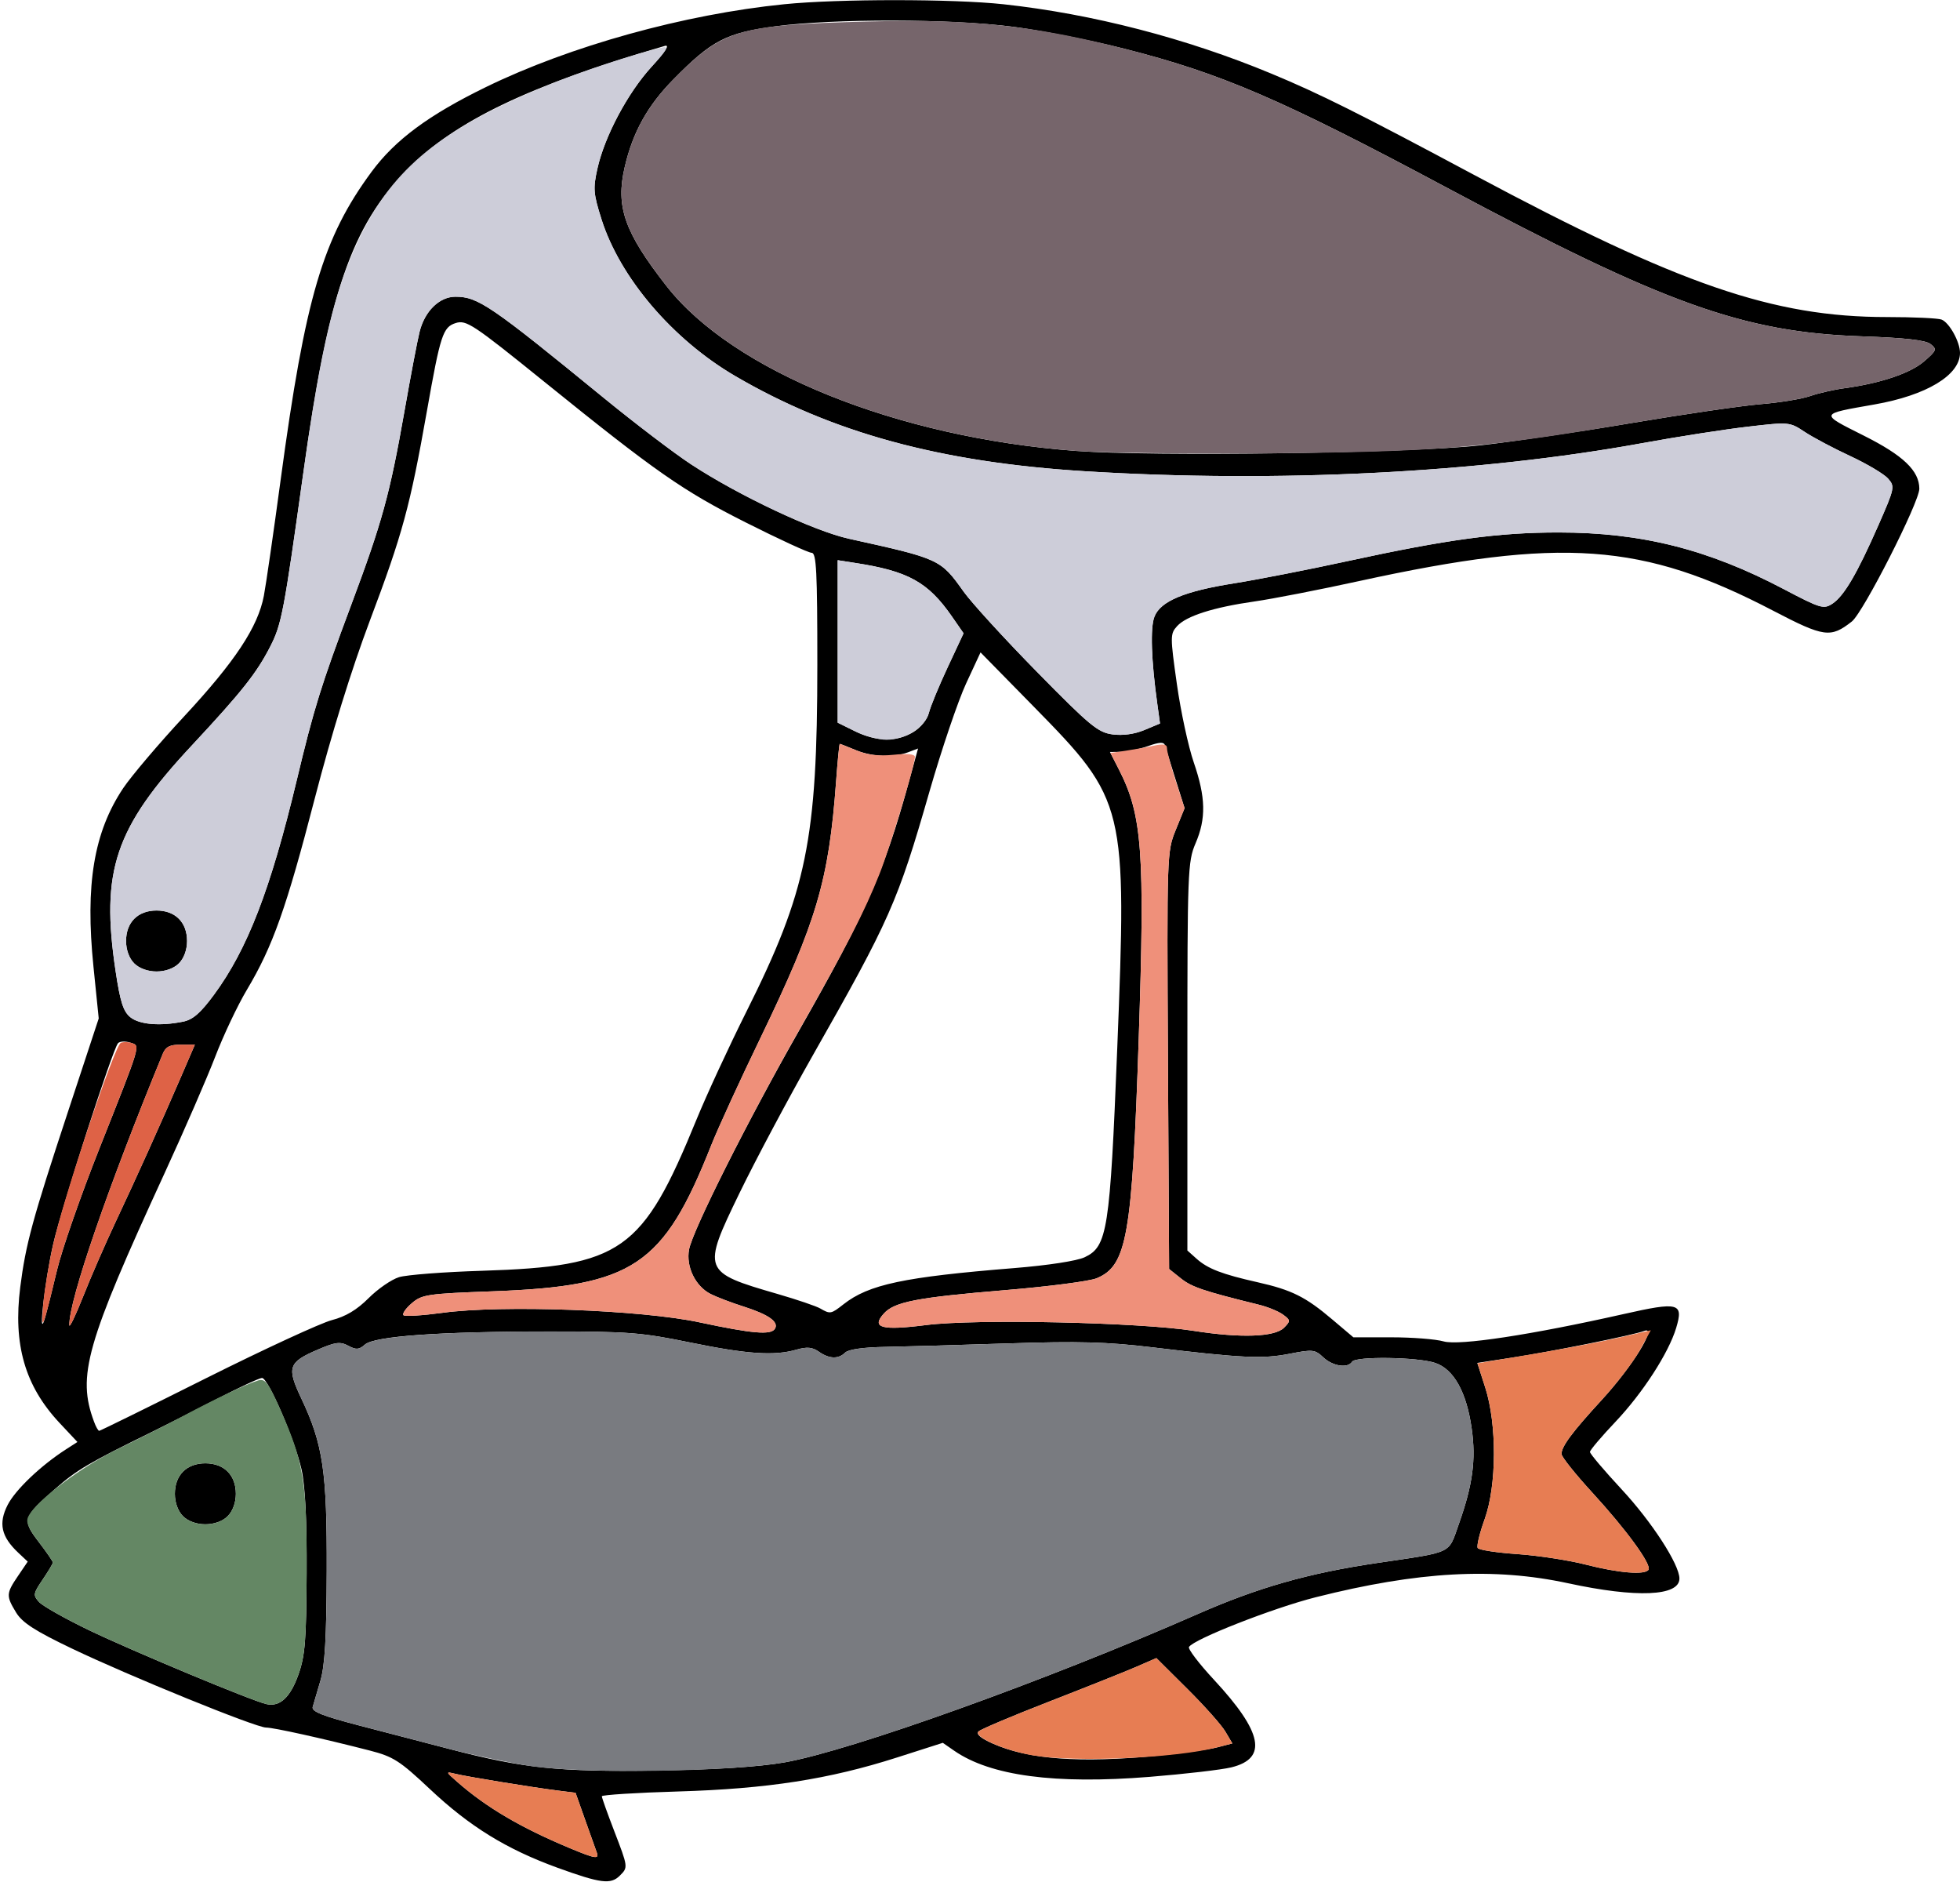 <?xml version="1.0" encoding="UTF-8" standalone="no"?>
<!DOCTYPE svg PUBLIC "-//W3C//DTD SVG 1.1//EN"
"http://www.w3.org/Graphics/SVG/1.1/DTD/svg11.dtd">
<svg width="625px" height="600px"
xmlns="http://www.w3.org/2000/svg" version="1.1">
<g transform="translate(0000, 0000) scale(1, 1)">
<path fill="#000000" stroke="none" d="
M 177.84 595.48
C 161.46 589.53 149.75 582.31 137.01 570.31
C 127.49 561.36 125.43 560.03 117.95 558.10
C 102.94 554.24 87.23 550.76 84.83 550.76
C 81.59 550.76 41.27 534.35 22.86 525.54
C 11.16 519.94 7.11 517.32 5.15 514.11
C 1.91 508.79 1.95 508.02 5.72 502.46
L 8.84 497.86
L 5.82 495.02
C 0.39 489.91 -0.56 485.66 2.44 479.79
C 4.91 474.95 13.03 467.21 21.10 462.03
L 24.69 459.72
L 18.94 453.59
C 7.94 441.82 4.14 428.64 6.46 410.32
C 8.20 396.66 10.32 388.85 21.67 354.45
L 31.48 324.69
L 29.81 308.25
C 27.13 282.03 29.91 265.31 39.29 251.27
C 41.87 247.43 50.58 237.15 58.67 228.44
C 74.96 210.91 82.26 199.88 84.14 189.95
C 84.83 186.34 87.24 169.67 89.50 152.92
C 97.35 94.78 102.94 75.85 118.50 54.75
C 126.00 44.59 136.70 36.66 154.95 27.76
C 181.76 14.68 218.18 4.56 250.08 1.35
C 267.38 -0.39 303.88 -0.39 320.01 1.36
C 348.30 4.43 378.33 12.21 405.42 23.48
C 420.84 29.88 433.51 36.22 470.18 55.83
C 535.55 90.79 565.46 101.08 601.72 101.08
C 610.13 101.08 617.95 101.44 619.11 101.88
C 621.59 102.84 625.00 108.98 625.00 112.51
C 625.00 119.60 614.33 126.03 597.76 128.94
C 580.01 132.06 580.12 131.75 594.29 138.87
C 606.91 145.19 612.02 150.08 612.03 155.82
C 612.03 160.11 594.15 195.28 590.51 198.14
C 583.75 203.46 581.65 203.16 565.46 194.72
C 523.85 173.00 497.99 171.15 433.35 185.26
C 420.72 188.02 405.73 190.94 400.03 191.75
C 386.89 193.63 378.28 196.38 375.34 199.63
C 373.13 202.06 373.13 202.89 375.27 218.03
C 376.50 226.77 378.93 238.03 380.67 243.08
C 384.49 254.22 384.65 260.93 381.22 268.90
C 378.75 274.67 378.63 277.83 378.63 336.82
L 378.63 398.68
L 381.55 401.29
C 385.14 404.50 389.67 406.24 401.05 408.80
C 411.92 411.25 416.33 413.44 424.87 420.69
L 431.56 426.35
L 443.69 426.35
C 450.35 426.35 457.83 426.93 460.33 427.65
C 465.27 429.07 488.27 425.57 517.71 418.94
C 535.36 414.96 536.90 415.36 534.48 423.40
C 532.07 431.37 523.82 444.12 515.13 453.29
C 510.66 458.00 507.00 462.32 507.00 462.89
C 507.00 463.48 511.57 468.86 517.14 474.86
C 526.72 485.17 535.53 498.76 535.53 503.26
C 535.53 508.91 521.86 509.48 500.00 504.75
C 476.34 499.65 452.17 500.98 419.54 509.22
C 405.94 512.66 380.69 522.56 379.14 525.07
C 378.75 525.69 382.35 530.41 387.14 535.56
C 402.63 552.26 404.28 560.58 392.69 563.44
C 389.59 564.21 377.84 565.57 366.58 566.48
C 336.36 568.90 315.86 566.16 304.29 558.16
L 300.64 555.63
L 286.02 560.31
C 264.38 567.24 244.63 570.30 216.22 571.14
C 202.85 571.53 191.91 572.23 191.91 572.67
C 191.91 573.12 193.66 578.03 195.80 583.59
C 200.32 595.33 200.32 595.30 197.65 597.97
C 194.76 600.86 191.57 600.45 177.84 595.48
M 190.30 590.60
C 189.98 589.71 188.32 585.06 186.62 580.28
L 183.53 571.56
L 177.67 570.82
C 169.40 569.77 149.09 566.45 145.23 565.52
C 142.05 564.75 142.06 564.80 145.88 568.15
C 155.17 576.27 165.98 582.63 181.54 589.14
C 189.82 592.60 191.10 592.81 190.30 590.60
M 250.26 561.85
C 271.46 558.09 333.61 535.79 381.66 514.68
C 401.14 506.11 417.14 501.55 439.11 498.30
C 463.68 494.66 461.75 495.56 465.16 485.96
C 469.62 473.43 470.71 465.38 469.28 455.38
C 467.65 443.84 463.60 436.54 457.70 434.53
C 452.18 432.63 432.25 432.34 431.15 434.13
C 429.80 436.30 424.99 435.58 421.97 432.74
C 419.29 430.22 418.58 430.16 411.16 431.61
C 402.65 433.28 395.94 432.97 367.61 429.56
C 352.97 427.80 344.07 427.56 321.58 428.29
C 306.25 428.80 288.63 429.29 282.42 429.40
C 275.36 429.51 270.54 430.20 269.52 431.21
C 267.36 433.36 264.42 433.26 261.09 430.92
C 259.01 429.47 257.34 429.33 253.99 430.28
C 246.89 432.32 238.34 431.74 220.12 428.01
C 204.51 424.81 200.36 424.48 175.05 424.50
C 139.92 424.52 119.45 425.97 116.36 428.67
C 114.47 430.33 113.56 430.38 111.05 429.03
C 108.45 427.66 107.00 427.84 101.28 430.30
C 91.92 434.32 91.39 435.93 96.10 445.87
C 103.03 460.54 104.29 469.11 104.19 500.86
C 104.12 522.16 103.60 531.02 102.17 535.85
C 101.10 539.42 100.00 543.19 99.71 544.22
C 99.33 545.66 102.96 547.09 114.76 550.16
C 123.31 552.38 136.15 555.72 143.28 557.59
C 166.83 563.75 178.31 564.95 209.41 564.47
C 228.55 564.17 242.00 563.30 250.26 561.85
M 369.01 559.74
C 376.79 558.98 385.37 557.79 388.07 557.09
L 392.97 555.82
L 390.73 552.03
C 389.50 549.94 384.05 543.82 378.62 538.43
L 368.74 528.61
L 362.33 531.40
C 358.82 532.92 346.34 537.90 334.62 542.46
C 322.90 547.01 312.72 551.31 312.02 552.01
C 311.18 552.86 312.76 554.18 316.64 555.90
C 328.02 560.93 344.45 562.13 369.01 559.74
M 95.19 533.78
C 97.28 527.87 97.68 522.84 97.78 501.51
C 97.86 484.57 97.32 473.68 96.15 468.47
C 94.01 458.98 85.50 439.31 83.55 439.31
C 82.75 439.31 76.34 442.30 69.27 445.96
C 62.19 449.62 52.90 454.33 48.63 456.43
C 28.16 466.46 24.52 468.60 17.67 474.60
C 7.21 483.76 6.98 484.54 12.34 491.57
C 14.83 494.81 16.86 497.77 16.86 498.14
C 16.86 498.51 15.39 500.97 13.60 503.60
C 10.58 508.06 10.49 508.56 12.45 510.73
C 13.60 512.00 20.68 516.00 28.18 519.62
C 41.96 526.26 80.15 542.19 84.93 543.28
C 89.24 544.26 92.58 541.17 95.19 533.78
M 525.67 500.44
C 526.70 498.78 518.65 487.74 507.77 475.88
C 502.36 469.98 497.93 464.44 497.93 463.54
C 497.93 461.13 501.32 456.58 510.81 446.25
C 520.49 435.73 528.57 422.66 524.38 424.30
C 521.01 425.62 494.44 430.98 481.59 432.92
L 471.08 434.51
L 473.63 442.42
C 477.37 454.12 477.28 473.62 473.43 484.32
C 471.82 488.76 470.82 492.89 471.21 493.52
C 471.59 494.14 477.32 495.02 483.95 495.47
C 490.56 495.94 500.36 497.44 505.71 498.82
C 516.12 501.50 524.59 502.19 525.67 500.44
M 65.85 439.32
C 84.35 430.07 102.35 421.76 105.84 420.86
C 110.23 419.73 113.82 417.58 117.53 413.87
C 120.47 410.92 124.84 407.91 127.24 407.17
C 129.66 406.43 141.53 405.51 153.66 405.14
C 198.24 403.72 204.88 399.05 222.12 356.88
C 225.36 348.97 232.48 333.58 237.93 322.69
C 257.29 284.07 260.63 267.73 260.63 211.84
C 260.63 182.20 260.33 176.24 258.82 176.24
C 257.82 176.24 248.33 171.87 237.72 166.52
C 217.73 156.45 209.12 150.44 173.55 121.70
C 150.79 103.32 148.69 101.92 145.29 103.00
C 141.23 104.29 140.42 106.81 136.13 131.07
C 130.73 161.57 128.40 170.13 117.84 198.14
C 112.09 213.41 105.69 234.05 100.40 254.44
C 91.30 289.57 86.98 301.72 78.73 315.55
C 75.75 320.54 71.20 330.17 68.61 336.93
C 66.00 343.71 58.78 360.32 52.55 373.87
C 27.41 428.50 24.53 438.60 29.98 453.24
C 30.56 454.85 31.31 456.16 31.63 456.16
C 31.95 456.16 47.34 448.59 65.85 439.32
M 409.47 423.27
C 411.58 421.13 411.55 420.91 409.14 419.12
C 407.74 418.08 404.24 416.64 401.36 415.94
C 383.95 411.65 380.04 410.35 376.61 407.61
L 372.80 404.57
L 372.43 338.07
C 372.08 272.32 372.11 271.49 374.91 264.61
L 377.74 257.65
L 374.82 248.37
C 373.21 243.27 371.71 238.42 371.46 237.59
C 371.14 236.49 369.72 236.57 366.08 237.86
C 363.36 238.83 359.50 239.65 357.53 239.69
L 353.94 239.74
L 356.76 245.25
C 364.25 259.90 365.11 271.45 363.11 331.23
C 361.01 394.20 359.36 403.53 349.68 407.53
C 347.42 408.47 334.19 410.18 320.28 411.33
C 292.41 413.65 285.23 415.04 281.87 418.74
C 277.72 423.33 281.07 424.25 295.31 422.44
C 311.09 420.43 363.30 421.56 380.58 424.28
C 395.66 426.65 406.51 426.27 409.47 423.27
M 247.10 423.63
C 248.43 421.46 245.15 419.12 237.29 416.60
C 233.36 415.36 228.57 413.53 226.62 412.55
C 221.75 410.09 218.70 403.83 219.72 398.36
C 220.88 392.20 238.42 357.29 254.88 328.42
C 276.00 291.32 281.95 277.87 289.65 249.87
L 292.75 238.63
L 289.57 239.83
C 284.91 241.61 278.05 241.31 272.76 239.09
C 270.19 238.02 267.96 237.15 267.79 237.15
C 267.62 237.15 267.09 242.54 266.61 249.14
C 264.29 280.72 260.46 293.70 242.51 330.87
C 236.02 344.28 228.93 359.73 226.76 365.21
C 211.53 403.62 201.92 410.03 157.18 411.68
C 136.29 412.44 134.54 412.70 131.30 415.49
C 129.40 417.12 128.20 418.85 128.66 419.30
C 129.11 419.75 134.71 419.40 141.09 418.54
C 160.01 415.96 204.46 417.60 223.03 421.57
C 239.91 425.18 245.82 425.69 247.10 423.63
M 18.17 404.97
C 19.68 398.55 25.78 381.06 31.72 366.09
C 45.36 331.70 44.85 333.46 41.42 332.37
C 39.89 331.89 38.19 331.98 37.63 332.59
C 35.93 334.46 19.66 384.87 16.99 396.54
C 14.30 408.25 12.09 427.66 14.24 420.52
C 14.89 418.38 16.65 411.38 18.17 404.97
M 36.93 389.42
C 43.66 375.14 51.15 358.50 57.81 343.09
L 62.14 333.05
L 57.62 333.05
C 54.16 333.05 52.83 333.72 51.91 335.96
C 34.48 378.30 21.95 414.63 22.11 422.46
C 22.12 423.52 24.09 419.46 26.49 413.39
C 28.88 407.33 33.58 396.54 36.93 389.42
M 268.96 415.83
C 277.04 409.48 288.20 407.12 323.52 404.27
C 334.13 403.41 343.43 401.99 345.88 400.82
C 353.14 397.41 353.94 392.24 356.26 334.34
C 359.36 256.78 358.99 255.19 329.86 225.51
L 312.67 207.99
L 308.04 217.96
C 305.50 223.45 300.26 238.90 296.40 252.30
C 286.23 287.66 283.79 293.16 259.15 336.52
C 251.39 350.19 240.88 369.91 235.81 380.36
C 223.78 405.15 223.94 405.58 247.98 412.54
C 254.18 414.34 260.28 416.41 261.55 417.15
C 264.73 418.99 264.99 418.95 268.96 415.83
M 58.34 325.72
C 61.50 325.09 63.91 323.00 68.24 317.13
C 78.92 302.63 86.28 283.57 94.61 248.81
C 100.10 225.85 102.33 218.68 111.90 193.09
C 121.91 166.34 124.29 157.70 129.01 130.89
C 130.95 119.83 133.10 108.54 133.79 105.80
C 135.44 99.17 140.12 94.60 145.23 94.60
C 152.41 94.60 156.46 97.36 192.56 126.88
C 202.54 135.03 215.09 144.58 220.44 148.08
C 235.70 158.07 259.56 169.31 270.77 171.77
C 299.69 178.15 299.91 178.25 307.31 188.66
C 309.82 192.17 320.33 203.68 330.71 214.24
C 347.56 231.40 350.12 233.51 354.75 234.13
C 358.03 234.57 361.75 234.06 364.91 232.74
L 369.90 230.66
L 369.05 224.50
C 367.10 210.53 366.75 200.07 368.13 196.59
C 370.05 191.66 377.71 188.46 393.65 185.95
C 400.71 184.83 417.01 181.65 429.85 178.86
C 461.66 171.95 477.84 169.76 496.98 169.76
C 523.38 169.76 544.64 175.10 568.76 187.80
C 580.55 194.00 581.52 194.28 584.30 192.47
C 588.02 190.03 592.19 182.90 599.03 167.33
C 604.19 155.56 604.28 155.09 602.04 152.55
C 600.75 151.10 595.36 147.90 590.03 145.41
C 584.70 142.94 578.15 139.46 575.48 137.70
C 570.67 134.51 570.53 134.50 557.30 136.04
C 549.96 136.89 534.91 139.23 523.86 141.25
C 471.52 150.79 407.22 154.04 345.84 150.23
C 299.88 147.38 265.35 137.97 234.41 119.87
C 214.47 108.21 197.67 88.50 191.79 69.87
C 189.21 61.72 189.08 60.10 190.51 53.71
C 192.83 43.37 200.17 29.61 207.84 21.21
C 212.27 16.38 213.68 14.15 211.98 14.64
C 168.58 27.34 145.32 38.49 130.07 53.87
C 112.05 72.06 104.71 93.41 96.69 150.97
C 90.57 194.90 89.80 199.02 86.23 206.01
C 81.85 214.59 77.19 220.46 61.19 237.63
C 36.62 263.96 32.04 277.54 36.88 309.71
C 38.33 319.39 39.32 322.47 41.55 324.29
C 44.46 326.64 50.96 327.20 58.34 325.72
M 291.26 233.38
C 293.58 231.97 295.70 229.35 296.21 227.24
C 296.72 225.20 299.42 218.67 302.20 212.72
L 307.26 201.90
L 303.53 196.52
C 295.92 185.56 289.60 182.07 272.63 179.46
L 267.12 178.60
L 267.12 204.51
L 267.12 230.40
L 272.63 233.12
C 279.46 236.50 285.98 236.59 291.26 233.38
M 471.99 141.98
C 482.34 140.81 504.21 137.59 520.62 134.81
C 537.02 132.04 555.39 129.36 561.46 128.85
C 567.53 128.35 574.62 127.18 577.24 126.26
C 579.85 125.35 584.82 124.21 588.27 123.75
C 599.71 122.18 609.18 118.99 613.55 115.21
C 617.57 111.73 617.71 111.34 615.59 109.68
C 613.98 108.43 607.48 107.70 593.54 107.22
C 555.96 105.94 530.63 96.86 461.19 59.75
C 408.51 31.61 389.47 23.40 358.53 15.54
C 347.83 12.82 331.89 9.67 323.08 8.54
C 303.09 5.96 266.08 5.90 247.34 8.38
C 231.59 10.48 226.98 12.87 214.78 25.26
C 206.46 33.71 201.79 42.12 199.20 53.29
C 196.27 65.92 199.11 74.00 212.50 91.15
C 233.75 118.37 286.00 139.44 342.97 143.75
C 367.44 145.61 449.83 144.47 471.99 141.98"/>
<path fill="#000000" stroke="none" d="
M 58.35 483.37
C 56.74 481.76 55.76 479.05 55.76 476.24
C 55.76 470.28 59.52 466.52 65.48 466.52
C 71.45 466.52 75.21 470.28 75.21 476.24
C 75.21 479.05 74.22 481.76 72.61 483.37
C 71.01 484.98 68.30 485.96 65.48 485.96
C 62.67 485.96 59.96 484.98 58.35 483.37"/>
<path fill="#000000" stroke="none" d="
M 42.79 307.13
C 41.18 305.52 40.20 302.81 40.20 300.00
C 40.20 294.04 43.96 290.28 49.92 290.28
C 55.89 290.28 59.65 294.04 59.65 300.00
C 59.65 302.81 58.66 305.52 57.05 307.13
C 55.45 308.73 52.74 309.72 49.92 309.72
C 47.11 309.72 44.40 308.73 42.79 307.13"/>
<path fill="#76656b" stroke="none" d="
M 342.97 143.75
C 286.00 139.44 233.75 118.37 212.50 91.15
C 199.11 74.00 196.27 65.92 199.20 53.29
C 201.79 42.12 206.46 33.71 214.78 25.26
C 230.46 9.34 235.20 7.93 276.85 6.86
C 309.71 6.00 329.29 8.09 358.53 15.52
C 389.48 23.42 408.52 31.61 461.19 59.75
C 530.63 96.86 555.96 105.94 593.54 107.22
C 607.48 107.70 613.98 108.43 615.59 109.68
C 617.71 111.34 617.57 111.73 613.55 115.21
C 609.18 118.99 599.71 122.18 588.27 123.75
C 584.82 124.21 579.85 125.35 577.24 126.26
C 574.62 127.18 567.53 128.35 561.46 128.85
C 555.39 129.36 537.02 132.04 520.62 134.81
C 473.25 142.83 458.91 144.04 405.86 144.51
C 379.84 144.74 351.53 144.40 342.97 143.75"/>
<path fill="#cdcdd9" stroke="none" d="
M 41.55 324.29
C 39.32 322.47 38.33 319.39 36.88 309.71
C 32.04 277.54 36.62 263.96 61.19 237.63
C 77.19 220.46 81.85 214.59 86.23 206.01
C 89.80 199.02 90.57 194.90 96.69 150.97
C 102.33 110.46 106.76 92.05 114.80 75.54
C 125.49 53.53 140.69 41.18 173.94 27.45
C 184.85 22.92 201.97 17.27 211.06 15.16
C 213.45 14.62 212.80 15.81 207.57 21.51
C 200.14 29.64 192.80 43.50 190.51 53.71
C 189.08 60.10 189.21 61.72 191.79 69.87
C 197.67 88.50 214.47 108.21 234.41 119.87
C 265.35 137.97 299.88 147.38 345.84 150.23
C 407.22 154.04 471.52 150.79 523.86 141.25
C 534.91 139.23 549.96 136.89 557.30 136.04
C 570.53 134.50 570.67 134.51 575.48 137.70
C 578.15 139.46 584.70 142.94 590.03 145.41
C 595.36 147.90 600.75 151.10 602.04 152.55
C 604.28 155.09 604.19 155.56 599.03 167.33
C 592.19 182.90 588.02 190.03 584.30 192.47
C 581.52 194.28 580.55 194.00 568.76 187.80
C 544.64 175.10 523.38 169.76 496.98 169.76
C 477.84 169.76 461.66 171.95 429.85 178.86
C 417.01 181.65 400.71 184.83 393.65 185.95
C 377.71 188.46 370.05 191.66 368.13 196.59
C 366.75 200.07 367.10 210.53 369.05 224.50
L 369.90 230.66
L 364.91 232.74
C 361.75 234.06 358.03 234.57 354.75 234.13
C 350.12 233.51 347.56 231.40 330.71 214.24
C 320.33 203.68 309.82 192.17 307.31 188.66
C 299.91 178.25 299.69 178.15 270.77 171.77
C 259.56 169.31 235.70 158.07 220.44 148.08
C 215.09 144.58 202.54 135.03 192.56 126.88
C 156.46 97.36 152.41 94.60 145.23 94.60
C 140.12 94.60 135.44 99.17 133.79 105.80
C 133.10 108.54 130.95 119.83 129.01 130.89
C 124.29 157.70 121.91 166.34 111.90 193.09
C 102.33 218.68 100.10 225.85 94.61 248.81
C 86.28 283.57 78.92 302.63 68.24 317.13
C 63.91 323.00 61.50 325.09 58.34 325.72
C 50.96 327.20 44.46 326.64 41.55 324.29
M 57.05 307.13
C 58.66 305.52 59.65 302.81 59.65 300.00
C 59.65 294.04 55.89 290.28 49.92 290.28
C 43.96 290.28 40.20 294.04 40.20 300.00
C 40.20 302.81 41.18 305.52 42.79 307.13
C 44.40 308.73 47.11 309.72 49.92 309.72
C 52.74 309.72 55.45 308.73 57.05 307.13"/>
<path fill="#cdcdd9" stroke="none" d="
M 272.63 233.12
L 267.12 230.40
L 267.12 204.51
L 267.12 178.60
L 272.63 179.46
C 289.60 182.07 295.92 185.56 303.53 196.52
L 307.26 201.90
L 302.20 212.72
C 299.42 218.67 296.72 225.20 296.21 227.24
C 295.07 231.81 288.74 235.84 282.68 235.85
C 280.17 235.85 275.66 234.62 272.63 233.12"/>
<path fill="#ef907a" stroke="none" d="
M 380.58 424.28
C 363.30 421.56 311.09 420.43 295.31 422.44
C 281.07 424.25 277.72 423.33 281.87 418.74
C 285.23 415.04 292.41 413.65 320.28 411.33
C 334.19 410.18 347.42 408.47 349.68 407.53
C 359.36 403.53 361.01 394.20 363.11 331.23
C 365.11 271.61 364.25 259.88 356.85 245.42
L 354.11 240.06
L 358.91 239.35
C 361.55 238.96 365.61 238.24 367.93 237.73
C 371.08 237.06 372.15 237.28 372.13 238.60
C 372.12 239.59 373.38 244.28 374.92 249.02
L 377.74 257.65
L 374.91 264.61
C 372.11 271.49 372.08 272.32 372.43 338.07
L 372.80 404.57
L 376.61 407.61
C 380.04 410.35 383.95 411.65 401.36 415.94
C 404.24 416.64 407.74 418.08 409.14 419.12
C 411.55 420.91 411.58 421.13 409.47 423.27
C 406.51 426.27 395.66 426.65 380.58 424.28"/>
<path fill="#ef907a" stroke="none" d="
M 223.03 421.57
C 204.46 417.60 160.01 415.96 141.09 418.54
C 134.71 419.40 129.11 419.75 128.66 419.30
C 128.20 418.85 129.40 417.12 131.30 415.49
C 134.54 412.70 136.29 412.44 157.18 411.68
C 201.92 410.03 211.53 403.62 226.76 365.21
C 228.93 359.73 236.02 344.28 242.51 330.87
C 260.46 293.70 264.29 280.72 266.61 249.14
C 267.09 242.54 267.62 237.15 267.79 237.15
C 267.96 237.15 270.34 238.10 273.11 239.24
C 276.57 240.69 280.23 241.11 284.93 240.63
C 289.34 240.18 291.75 240.41 291.75 241.31
C 291.75 243.91 283.82 270.16 280.47 278.59
C 275.65 290.75 270.01 301.70 254.56 328.90
C 238.30 357.50 220.86 392.28 219.72 398.36
C 218.70 403.83 221.75 410.09 226.62 412.55
C 228.57 413.53 233.36 415.36 237.29 416.60
C 245.15 419.12 248.43 421.46 247.10 423.63
C 245.82 425.69 239.91 425.18 223.03 421.57"/>
<path fill="#de6246" stroke="none" d="
M 13.76 415.98
C 14.15 411.36 15.60 402.61 16.99 396.54
C 20.63 380.66 36.59 333.21 38.54 332.46
C 39.46 332.11 41.09 332.18 42.18 332.59
C 44.68 333.55 44.90 332.81 31.72 366.09
C 25.78 381.06 19.68 398.55 18.17 404.97
C 13.77 423.59 12.97 425.60 13.76 415.98"/>
<path fill="#de6246" stroke="none" d="
M 22.11 422.46
C 21.95 414.63 34.48 378.30 51.91 335.96
C 52.83 333.72 54.16 333.05 57.62 333.05
L 62.14 333.05
L 57.81 343.09
C 51.15 358.50 43.66 375.14 36.93 389.42
C 33.58 396.54 28.88 407.33 26.49 413.39
C 24.09 419.46 22.12 423.52 22.11 422.46"/>
<path fill="#797b80" stroke="none" d="
M 168.57 562.95
C 161.80 561.86 150.41 559.45 143.28 557.59
C 136.15 555.72 123.31 552.38 114.76 550.16
C 102.96 547.09 99.33 545.66 99.71 544.22
C 100.00 543.19 101.10 539.42 102.17 535.85
C 103.60 531.02 104.12 522.16 104.19 500.86
C 104.29 469.11 103.03 460.54 96.10 445.87
C 91.39 435.93 91.92 434.32 101.28 430.30
C 107.00 427.84 108.45 427.66 111.05 429.03
C 113.56 430.38 114.47 430.33 116.36 428.67
C 119.44 426.00 141.10 424.46 175.70 424.47
C 200.23 424.48 204.63 424.83 220.12 428.01
C 238.34 431.74 246.89 432.32 253.99 430.28
C 257.34 429.33 259.01 429.47 261.09 430.92
C 264.42 433.26 267.36 433.36 269.52 431.21
C 270.54 430.20 275.36 429.51 282.42 429.40
C 288.63 429.29 306.25 428.80 321.58 428.29
C 344.07 427.56 352.97 427.80 367.61 429.56
C 395.94 432.97 402.65 433.28 411.16 431.61
C 418.58 430.16 419.29 430.22 421.97 432.74
C 424.99 435.58 429.80 436.30 431.15 434.13
C 432.25 432.34 452.18 432.63 457.70 434.53
C 463.60 436.54 467.65 443.84 469.28 455.38
C 470.71 465.38 469.62 473.43 465.16 485.96
C 461.75 495.56 463.68 494.66 439.11 498.30
C 417.14 501.55 401.14 506.11 381.66 514.68
C 333.61 535.79 271.46 558.09 250.26 561.85
C 232.73 564.95 185.14 565.58 168.57 562.95"/>
<path fill="#e77d53" stroke="none" d="
M 181.54 589.14
C 165.98 582.63 155.17 576.27 145.88 568.15
C 142.06 564.80 142.05 564.75 145.23 565.52
C 149.09 566.45 169.40 569.77 177.67 570.82
L 183.53 571.56
L 186.62 580.28
C 188.32 585.06 189.98 589.71 190.30 590.60
C 191.10 592.81 189.82 592.60 181.54 589.14"/>
<path fill="#e77d53" stroke="none" d="
M 329.51 559.66
C 320.44 558.16 310.31 553.72 312.02 552.01
C 312.72 551.31 322.90 547.01 334.62 542.46
C 346.34 537.90 358.82 532.92 362.33 531.40
L 368.74 528.61
L 378.62 538.43
C 384.05 543.82 389.50 549.94 390.73 552.03
L 392.97 555.82
L 388.07 557.09
C 374.88 560.51 343.05 561.91 329.51 559.66"/>
<path fill="#e77d53" stroke="none" d="
M 505.71 498.82
C 500.36 497.44 490.56 495.94 483.95 495.47
C 477.32 495.02 471.59 494.14 471.21 493.52
C 470.82 492.89 471.82 488.76 473.43 484.32
C 477.28 473.65 477.37 454.12 473.64 442.48
L 471.12 434.63
L 488.84 431.68
C 498.59 430.04 511.02 427.67 516.48 426.40
L 526.41 424.10
L 522.86 430.55
C 520.92 434.10 515.50 441.16 510.81 446.25
C 501.32 456.58 497.93 461.13 497.93 463.54
C 497.93 464.44 502.36 469.98 507.77 475.88
C 518.65 487.74 526.70 498.78 525.67 500.44
C 524.59 502.19 516.12 501.50 505.71 498.82"/>
<path fill="#648764" stroke="none" d="
M 84.93 543.28
C 80.15 542.19 41.96 526.26 28.18 519.62
C 20.68 516.00 13.60 512.00 12.45 510.73
C 10.49 508.56 10.58 508.06 13.60 503.60
C 15.39 500.97 16.86 498.51 16.86 498.14
C 16.86 497.77 14.83 494.81 12.34 491.57
C 8.86 487.00 8.12 485.14 9.09 483.36
C 11.86 478.17 25.96 467.59 37.60 461.94
C 44.39 458.64 53.71 453.93 58.35 451.45
C 68.65 445.94 78.85 441.11 82.37 440.09
C 84.61 439.44 85.63 440.81 89.68 450.01
C 96.89 466.33 97.91 472.90 97.78 501.51
C 97.68 522.84 97.28 527.87 95.19 533.78
C 92.58 541.17 89.24 544.26 84.93 543.28
M 72.61 483.37
C 74.22 481.76 75.21 479.05 75.21 476.24
C 75.21 470.28 71.45 466.52 65.48 466.52
C 59.52 466.52 55.76 470.28 55.76 476.24
C 55.76 479.05 56.74 481.76 58.35 483.37
C 59.96 484.98 62.67 485.96 65.48 485.96
C 68.30 485.96 71.01 484.98 72.61 483.37"/>
</g>
</svg>
